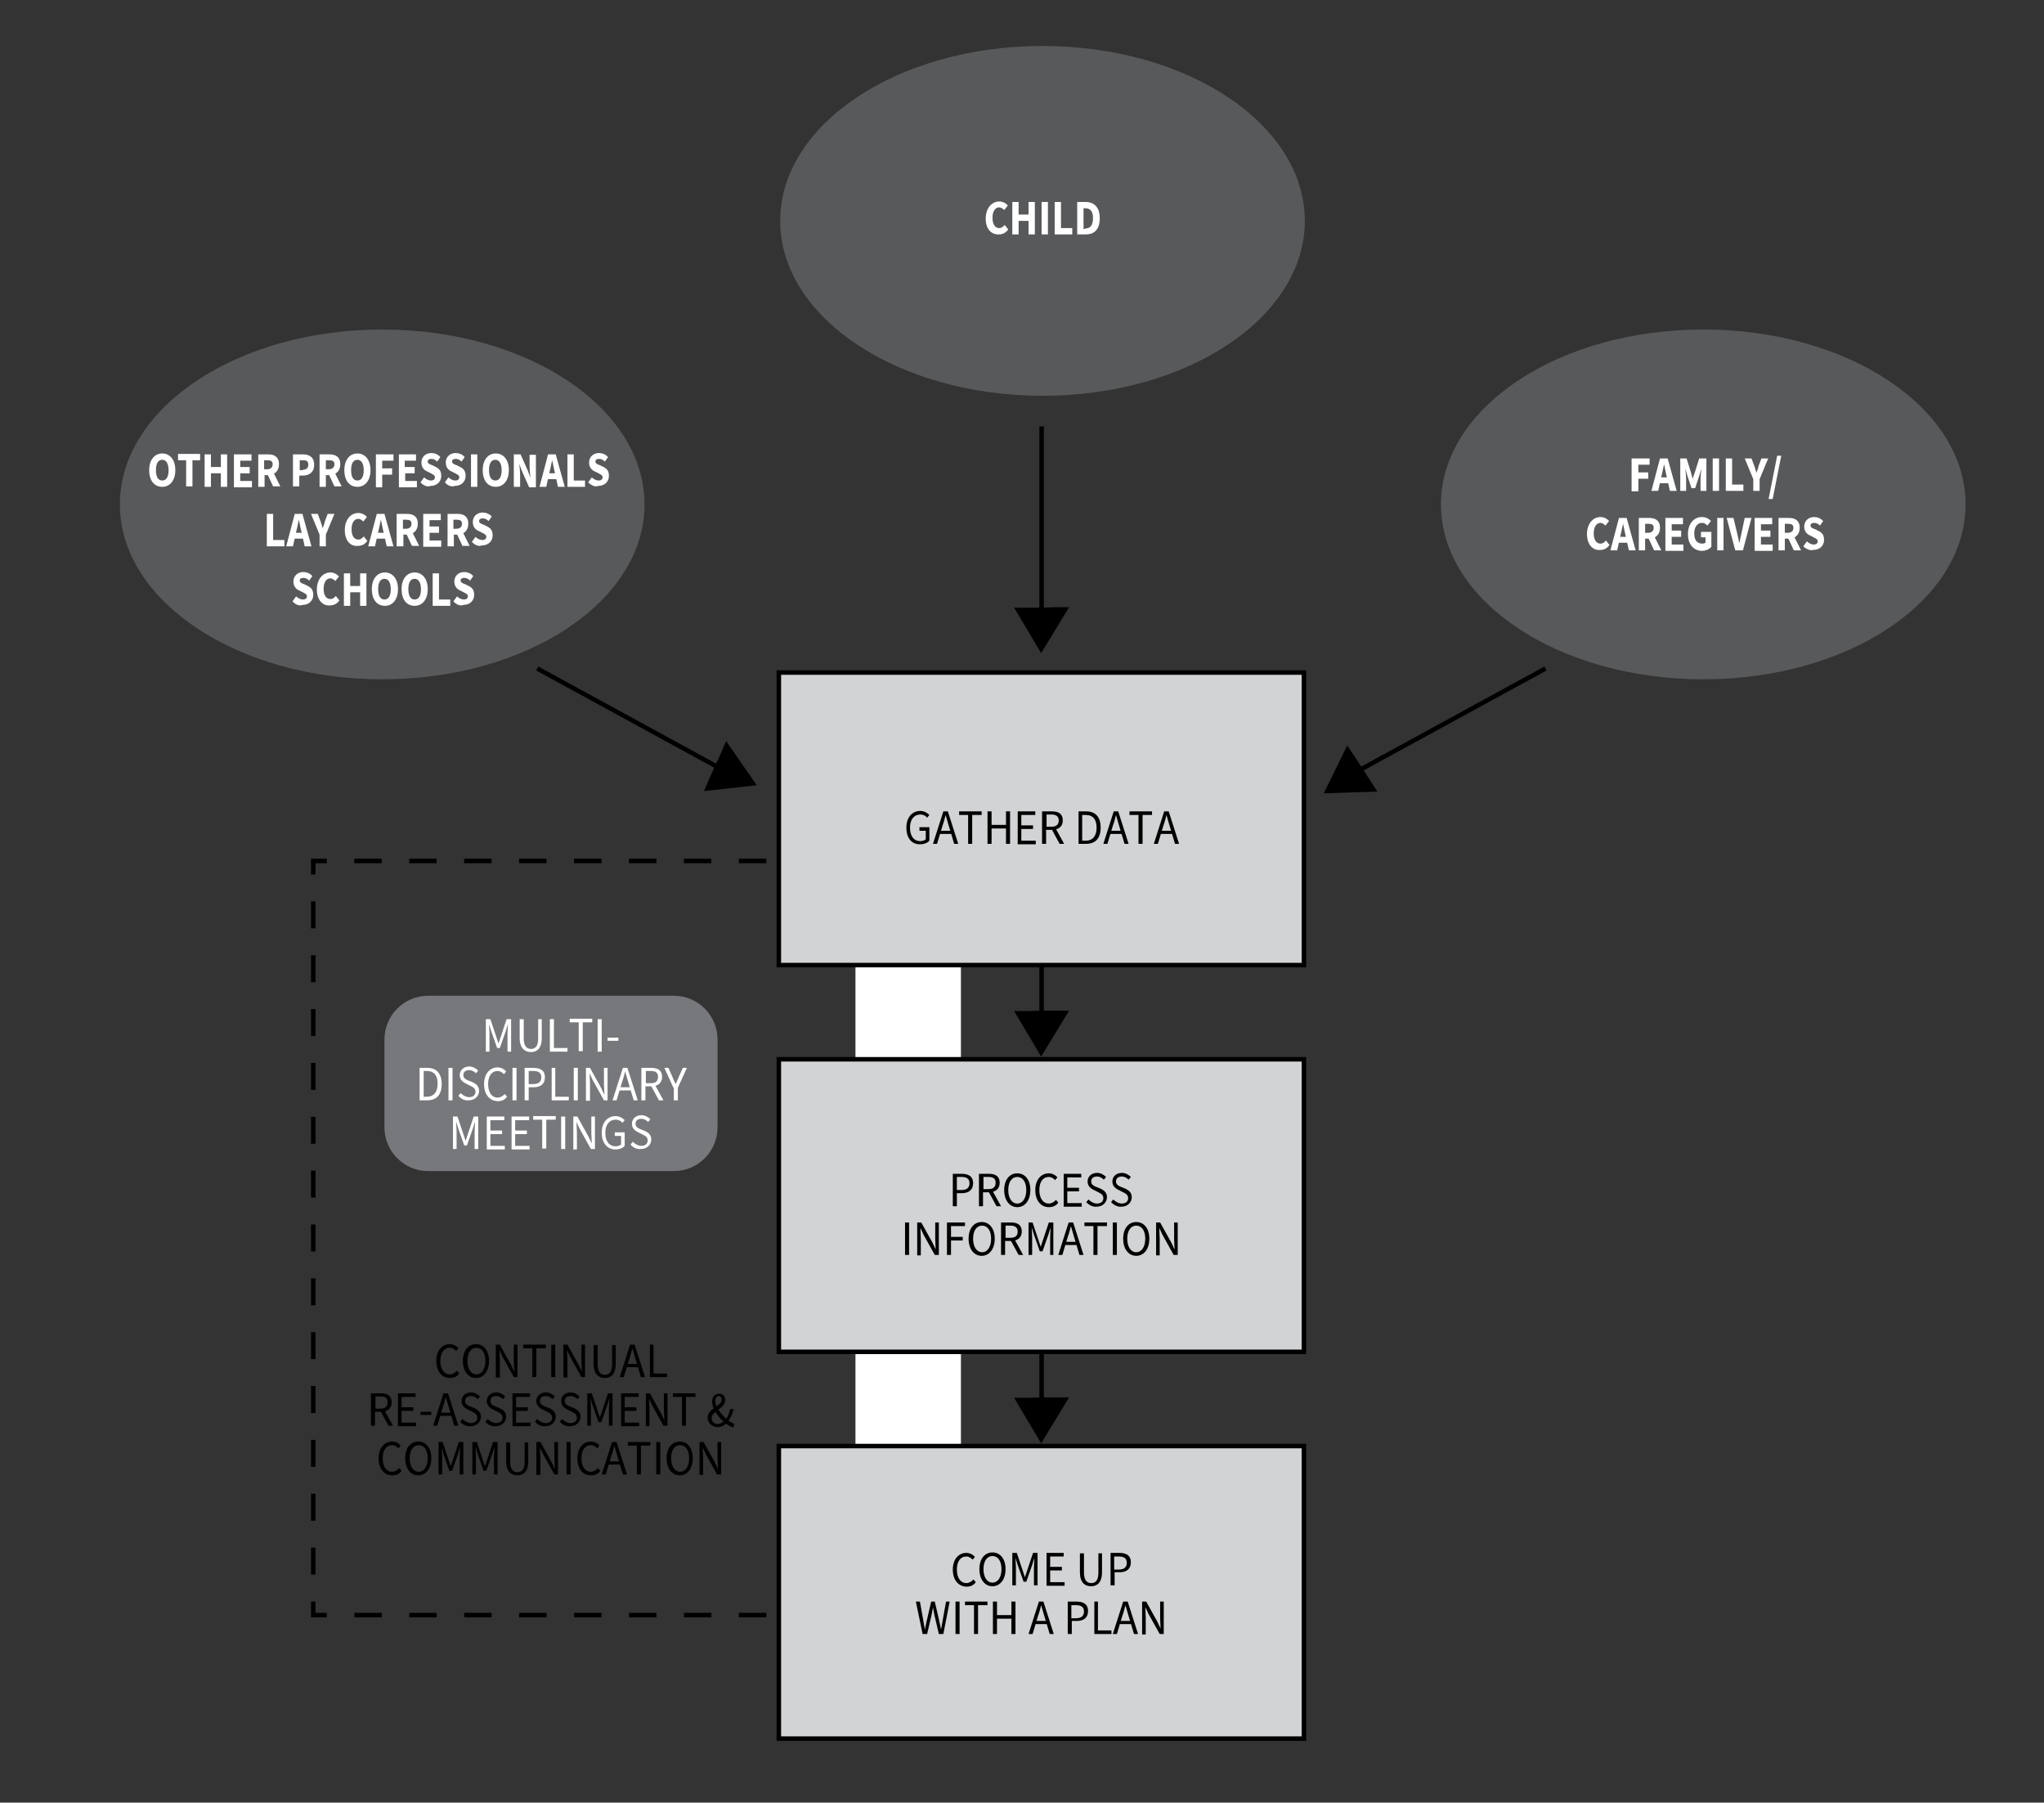 <svg version="1.1" id="Layer_1" xmlns="http://www.w3.org/2000/svg" x="0" y="0" viewBox="0 0 453.5 399.9" xml:space="preserve"><rect x="0" y="0" width="453.5" height="399.9" fill="#333333" stroke="none"/><style type="text/css">.st0,.st1,.st2{fill:none;stroke:#000;stroke-miterlimit:10}.st1,.st2{stroke-dasharray:6.094,6.094}.st2{stroke-dasharray:5.973,5.973}.st3{fill:#fff}.st4{fill:#58595b}.st5{fill:#d1d3d4;stroke:#000;stroke-miterlimit:10}.st6{fill:#77787b}</style><path class="st0" d="M203.5 355.3v3h-3"/><path class="st1" d="M194.4 358.3H75.5"/><path class="st0" d="M72.5 358.3h-3v-3"/><path class="st2" d="M69.5 349.3V197"/><path class="st0" d="M69.5 194v-3h3"/><path class="st1" d="M78.6 191h118.8"/><path class="st0" d="M200.5 191h3v3"/><path class="st2" d="M203.5 199.9v152.4"/><path class="st3" d="M189.8 201.2h23.4v128.3h-23.4z"/><ellipse class="st4" cx="84.8" cy="111.9" rx="58.2" ry="38.8"/><ellipse class="st4" cx="231.3" cy="49" rx="58.2" ry="38.8"/><ellipse class="st4" cx="377.9" cy="111.9" rx="58.2" ry="38.8"/><path class="st3" d="M33.1 104.3c0-2.3 1.2-3.7 2.9-3.7s2.9 1.4 2.9 3.7c0 2.3-1.2 3.7-2.9 3.7s-2.9-1.3-2.9-3.7zm4.3 0c0-1.4-.5-2.3-1.4-2.3s-1.4.8-1.4 2.3.5 2.3 1.4 2.3 1.4-.8 1.4-2.3zM41.2 102.1h-1.7v-1.4h4.9v1.4h-1.7v5.8h-1.4v-5.8zM45.4 100.8h1.4v2.8H49v-2.8h1.4v7.2H49v-3h-2.2v3h-1.4v-7.2zM51.9 100.8h3.9v1.4h-2.5v1.4h2.1v1.4h-2.1v1.7h2.6v1.4h-4v-7.3zM57.2 100.8h2.3c1.3 0 2.4.5 2.4 2.2 0 1.6-1.1 2.4-2.4 2.4h-.8v2.6h-1.4v-7.2zm2.1 3.3c.7 0 1.2-.4 1.2-1.1 0-.7-.4-.9-1.2-.9h-.7v2h.7zm-.1.8l1-1 2 4h-1.6l-1.4-3zM65 100.8h2.2c1.4 0 2.5.6 2.5 2.3 0 1.7-1.1 2.4-2.5 2.4h-.8v2.4H65v-7.1zm2.2 3.4c.8 0 1.2-.4 1.2-1.1 0-.8-.4-1-1.2-1h-.7v2.2h.7zM70.8 100.8h2.3c1.3 0 2.4.5 2.4 2.2 0 1.6-1.1 2.4-2.4 2.4h-.8v2.6h-1.4v-7.2zm2.2 3.3c.7 0 1.2-.4 1.2-1.1 0-.7-.4-.9-1.2-.9h-.7v2h.7zm-.2.8l1-1 2 4h-1.6l-1.4-3zM76.4 104.3c0-2.3 1.2-3.7 2.9-3.7s2.9 1.4 2.9 3.7c0 2.3-1.2 3.7-2.9 3.7s-2.9-1.3-2.9-3.7zm4.3 0c0-1.4-.5-2.3-1.4-2.3s-1.4.8-1.4 2.3.5 2.3 1.4 2.3 1.4-.8 1.4-2.3zM83.3 100.8h4v1.4h-2.5v1.7H87v1.4h-2.2v2.8h-1.4v-7.3zM88.4 100.8h3.9v1.4h-2.5v1.4H92v1.4h-2.1v1.7h2.6v1.4h-4v-7.3zM93.3 107l.8-1.1c.4.4 1 .7 1.5.7.6 0 .9-.3.9-.7 0-.5-.4-.6-.9-.9l-.8-.4c-.7-.3-1.3-.9-1.3-2 0-1.2.9-2.1 2.2-2.1.7 0 1.5.3 2 .9l-.7 1c-.4-.4-.8-.6-1.3-.6s-.8.2-.8.6c0 .4.4.6 1 .8l.8.4c.8.4 1.2.9 1.2 2 0 1.2-.9 2.2-2.4 2.2-.7.3-1.6-.1-2.2-.8zM98.7 107l.8-1.1c.4.4 1 .7 1.5.7.6 0 .9-.3.9-.7 0-.5-.4-.6-.9-.9l-.8-.4c-.7-.3-1.3-.9-1.3-2 0-1.2.9-2.1 2.2-2.1.7 0 1.5.3 2 .9l-.7 1c-.4-.4-.8-.6-1.3-.6s-.8.2-.8.6c0 .4.4.6 1 .8l.8.4c.8.4 1.2.9 1.2 2 0 1.2-.9 2.2-2.4 2.2-.7.3-1.6-.1-2.2-.8zM104.5 100.8h1.4v7.2h-1.4v-7.2zM107.1 104.3c0-2.3 1.2-3.7 2.9-3.7s2.9 1.4 2.9 3.7c0 2.3-1.2 3.7-2.9 3.7s-2.9-1.3-2.9-3.7zm4.2 0c0-1.4-.5-2.3-1.4-2.3s-1.4.8-1.4 2.3.5 2.3 1.4 2.3 1.4-.8 1.4-2.3zM114 100.8h1.5l1.6 3.6.6 1.6c-.1-.8-.2-1.8-.2-2.6v-2.5h1.4v7.2h-1.5l-1.6-3.6-.6-1.6c.1.8.2 1.8.2 2.6v2.5H114v-7.2zM121.6 100.8h1.7l2 7.2h-1.5l-.8-3.6c-.2-.7-.3-1.6-.5-2.3-.2.8-.3 1.6-.5 2.3l-.8 3.6h-1.5l1.9-7.2zm-.7 4.2h3v1.3h-3V105zM125.9 100.8h1.4v5.8h2.5v1.4h-3.9v-7.2zM130.5 107l.8-1.1c.4.4 1 .7 1.5.7.6 0 .9-.3.9-.7 0-.5-.4-.6-.9-.9l-.8-.4c-.7-.3-1.3-.9-1.3-2 0-1.2.9-2.1 2.2-2.1.7 0 1.5.3 2 .9l-.7 1c-.4-.4-.8-.6-1.3-.6s-.8.2-.8.6c0 .4.4.6 1 .8l.8.4c.8.4 1.2.9 1.2 2 0 1.2-.9 2.2-2.4 2.2-.6.3-1.5-.1-2.2-.8zM59.2 114h1.4v5.8h2.5v1.4h-3.9V114zM65.4 114h1.7l2 7.2h-1.5l-.8-3.6c-.2-.7-.3-1.6-.5-2.3-.2.8-.3 1.6-.5 2.3l-.8 3.6h-1.5l1.9-7.2zm-.7 4.2h3v1.3h-3v-1.3zM70.9 118.6L69 114h1.5l.6 1.6c.2.5.3 1 .5 1.6.2-.6.4-1.1.5-1.6l.6-1.6h1.5l-1.9 4.6v2.6h-1.4v-2.6zM76.5 117.6c0-2.4 1.4-3.8 3-3.8.8 0 1.5.4 1.9.9l-.8 1c-.3-.3-.7-.6-1.1-.6-.9 0-1.5.9-1.5 2.3 0 1.5.6 2.3 1.5 2.3.5 0 .9-.3 1.2-.7l.8 1c-.5.7-1.2 1.1-2 1.1-1.7.2-3-1.1-3-3.5zM83.6 114h1.7l2 7.2h-1.5l-.8-3.6c-.2-.7-.3-1.6-.5-2.3-.2.8-.3 1.6-.5 2.3l-.8 3.6h-1.5l1.9-7.2zm-.7 4.2h3v1.3h-3v-1.3zM88 114h2.3c1.3 0 2.4.5 2.4 2.2 0 1.6-1.1 2.4-2.4 2.4h-.8v2.6H88V114zm2.1 3.3c.7 0 1.2-.4 1.2-1.1 0-.7-.4-.9-1.2-.9h-.7v2h.7zm-.1.8l1-1 2 4h-1.6l-1.4-3zM93.9 114h3.9v1.4h-2.5v1.4h2.1v1.4h-2.1v1.7h2.6v1.4h-4V114zM99.2 114h2.3c1.3 0 2.4.5 2.4 2.2 0 1.6-1.1 2.4-2.4 2.4h-.8v2.6h-1.4V114zm2.1 3.3c.7 0 1.2-.4 1.2-1.1 0-.7-.4-.9-1.2-.9h-.7v2h.7zm-.1.8l1-1 2 4h-1.6l-1.4-3zM104.7 120.2l.8-1.1c.4.4 1 .7 1.5.7.6 0 .9-.3.9-.7 0-.5-.4-.6-.9-.9l-.8-.4c-.7-.3-1.3-.9-1.3-2 0-1.2.9-2.1 2.2-2.1.7 0 1.5.3 2 .9l-.7 1c-.4-.4-.8-.6-1.3-.6s-.8.2-.8.6c0 .4.4.6 1 .8l.8.4c.8.4 1.2.9 1.2 2 0 1.2-.9 2.2-2.4 2.2-.7.3-1.6-.1-2.2-.8zM64.9 133.4l.8-1.1c.4.4 1 .7 1.5.7.6 0 .9-.3.9-.7 0-.5-.4-.6-.9-.9l-.8-.4c-.7-.3-1.3-.9-1.3-2 0-1.2.9-2.1 2.2-2.1.7 0 1.5.3 2 .9l-.7 1c-.4-.4-.8-.6-1.3-.6s-.8.2-.8.6c0 .4.4.6 1 .8l.8.4c.8.4 1.2.9 1.2 2 0 1.2-.9 2.2-2.4 2.2-.7.3-1.6-.1-2.2-.8zM70.3 130.8c0-2.4 1.4-3.8 3-3.8.8 0 1.5.4 1.9.9l-.8 1c-.3-.3-.7-.6-1.1-.6-.9 0-1.5.9-1.5 2.3 0 1.5.6 2.3 1.5 2.3.5 0 .9-.3 1.2-.7l.8 1c-.5.7-1.2 1.1-2 1.1-1.6.2-3-1.1-3-3.5zM76.3 127.2h1.4v2.8h2.2v-2.8h1.4v7.2h-1.4v-3h-2.2v3h-1.4v-7.2zM82.5 130.7c0-2.3 1.2-3.7 2.9-3.7s2.9 1.4 2.9 3.7c0 2.3-1.2 3.7-2.9 3.7s-2.9-1.3-2.9-3.7zm4.2 0c0-1.4-.5-2.3-1.4-2.3s-1.4.8-1.4 2.3.5 2.3 1.4 2.3 1.4-.8 1.4-2.3zM89.1 130.7c0-2.3 1.2-3.7 2.9-3.7s2.9 1.4 2.9 3.7c0 2.3-1.2 3.7-2.9 3.7s-2.9-1.3-2.9-3.7zm4.3 0c0-1.4-.5-2.3-1.4-2.3s-1.4.8-1.4 2.3.5 2.3 1.4 2.3 1.4-.8 1.4-2.3zM96 127.2h1.4v5.8h2.5v1.4H96v-7.2zM100.6 133.4l.8-1.1c.4.4 1 .7 1.5.7.6 0 .9-.3.9-.7 0-.5-.4-.6-.9-.9l-.8-.4c-.7-.3-1.3-.9-1.3-2 0-1.2.9-2.1 2.2-2.1.7 0 1.5.3 2 .9l-.7 1c-.4-.4-.8-.6-1.3-.6s-.8.2-.8.6c0 .4.4.6 1 .8l.8.4c.8.4 1.2.9 1.2 2 0 1.2-.9 2.2-2.4 2.2-.7.3-1.6-.1-2.2-.8z"/><g><path class="st3" d="M218.7 48.5c0-2.4 1.4-3.8 3-3.8.8 0 1.5.4 1.9.9l-.8 1c-.3-.3-.7-.6-1.1-.6-.9 0-1.5.9-1.5 2.3 0 1.5.6 2.3 1.5 2.3.5 0 .9-.3 1.2-.7l.8 1c-.5.7-1.2 1.1-2 1.1-1.7.1-3-1.1-3-3.5zM224.6 44.8h1.4v2.8h2.2v-2.8h1.4V52h-1.4v-3H226v3h-1.4v-7.2zM231.1 44.8h1.4V52h-1.4v-7.2zM234 44.8h1.4v5.8h2.5V52H234v-7.2zM239 44.8h1.8c1.9 0 3.2 1.1 3.2 3.6s-1.2 3.6-3.1 3.6H239v-7.2zm1.7 5.9c1.1 0 1.8-.6 1.8-2.3s-.7-2.2-1.8-2.2h-.3v4.6h.3z"/></g><g><path class="st3" d="M362 101.7h4v1.4h-2.5v1.7h2.2v1.4h-2.2v2.8H362v-7.3zM368.3 101.7h1.7l2 7.2h-1.5l-.8-3.6c-.2-.7-.3-1.6-.5-2.3-.2.8-.3 1.6-.5 2.3l-.8 3.6h-1.5l1.9-7.2zm-.7 4.2h3v1.3h-3v-1.3zM372.6 101.7h1.6l1 3.2c.1.4.2.9.4 1.3.1-.4.2-.9.4-1.3l1-3.2h1.6v7.2h-1.3v-2.6c0-.7.1-1.7.2-2.4l-.5 1.7-.9 2.7h-.8l-.9-2.7-.5-1.7c.1.7.2 1.7.2 2.4v2.6h-1.3v-7.2zM380 101.7h1.4v7.2H380v-7.2zM382.9 101.7h1.4v5.8h2.5v1.4h-3.9v-7.2zM389 106.3l-1.9-4.6h1.5l.6 1.6c.2.5.3 1 .5 1.6.2-.6.4-1.1.5-1.6l.6-1.6h1.5l-1.9 4.6v2.6H389v-2.6zM394.3 101.1h.9l-1.9 9.6h-.9l1.9-9.6zM352.1 118.5c0-2.4 1.4-3.8 3-3.8.8 0 1.5.4 1.9.9l-.8 1c-.3-.3-.7-.6-1.1-.6-.9 0-1.5.9-1.5 2.3 0 1.5.6 2.3 1.5 2.3.5 0 .9-.3 1.2-.7l.8 1c-.5.7-1.2 1.1-2 1.1-1.6.2-3-1.1-3-3.5zM359.2 114.9h1.7l2 7.2h-1.5l-.8-3.6c-.2-.7-.3-1.6-.5-2.3-.2.8-.3 1.6-.5 2.3l-.8 3.6h-1.5l1.9-7.2zm-.7 4.2h3v1.3h-3v-1.3zM363.6 114.9h2.3c1.3 0 2.4.5 2.4 2.2 0 1.6-1.1 2.4-2.4 2.4h-.9v2.6h-1.4v-7.2zm2.1 3.3c.7 0 1.2-.4 1.2-1.1 0-.7-.4-.9-1.2-.9h-.7v2h.7zm-.1.9l1-1 2 4H367l-1.4-3zM369.5 114.9h3.9v1.4h-2.5v1.4h2.1v1.4h-2.1v1.7h2.6v1.4h-4v-7.3zM374.5 118.5c0-2.4 1.4-3.8 3.1-3.8.9 0 1.6.4 2 .9l-.8 1c-.3-.3-.6-.6-1.2-.6-1 0-1.7.9-1.7 2.3 0 1.5.6 2.3 1.8 2.3.3 0 .5-.1.7-.2v-1.2h-1V118h2.3v3.3c-.4.5-1.2.9-2.1.9-1.7 0-3.1-1.3-3.1-3.7zM381 114.9h1.4v7.2H381v-7.2zM383.1 114.9h1.5l.8 3.3c.2.8.3 1.5.5 2.3.2-.8.3-1.5.5-2.3l.7-3.3h1.5l-1.9 7.2H385l-1.9-7.2zM389.3 114.9h3.9v1.4h-2.5v1.4h2.1v1.4h-2.1v1.7h2.6v1.4h-4v-7.3zM394.6 114.9h2.3c1.3 0 2.4.5 2.4 2.2 0 1.6-1.1 2.4-2.4 2.4h-.9v2.6h-1.4v-7.2zm2.1 3.3c.7 0 1.2-.4 1.2-1.1 0-.7-.4-.9-1.2-.9h-.7v2h.7zm-.1.9l1-1 2 4H398l-1.4-3zM400.1 121.2l.8-1.1c.4.4 1 .7 1.5.7.6 0 .9-.3.9-.7 0-.5-.4-.6-.9-.9l-.8-.4c-.7-.3-1.3-.9-1.3-2 0-1.2.9-2.1 2.2-2.1.7 0 1.5.3 2 .9l-.7 1c-.4-.4-.8-.6-1.3-.6s-.8.2-.8.6c0 .4.4.6 1 .8l.8.4c.8.4 1.2.9 1.2 2 0 1.2-.9 2.2-2.4 2.2-.7.2-1.6-.2-2.2-.8z"/></g><path class="st5" d="M172.8 149.2h116.5v64.9H172.8zM172.8 235h116.5v64.9H172.8zM172.8 320.8h116.5v64.9H172.8z"/><g><path d="M201.1 183.6c0-2.3 1.3-3.7 3.1-3.7.9 0 1.6.5 2 .9l-.5.6c-.3-.4-.8-.7-1.5-.7-1.4 0-2.3 1.1-2.3 2.9 0 1.8.8 3 2.3 3 .5 0 1-.2 1.2-.4v-1.9H204v-.8h2.2v3c-.4.5-1.2.8-2.1.8-1.8 0-3-1.3-3-3.7zM209.3 180h1l2.3 7.2h-.9l-1.2-4c-.2-.8-.5-1.6-.7-2.4-.2.8-.4 1.6-.7 2.4l-1.2 4h-.9l2.3-7.2zm-1.1 4.3h3.1v.7h-3.1v-.7zM214.9 180.8h-2.1v-.8h5v.8h-2.1v6.4h-.9v-6.4zM219.1 180h.9v3h3.2v-3h.9v7.2h-.9v-3.4H220v3.4h-.9V180zM225.8 180h3.9v.8h-3.1v2.3h2.6v.8h-2.6v2.6h3.2v.8h-4V180zM231.3 180h2.1c1.4 0 2.4.5 2.4 2 0 1.4-1 2.1-2.4 2.1h-1.3v3.1h-.9V180zm2 3.4c1.1 0 1.6-.5 1.6-1.4 0-.9-.6-1.3-1.6-1.3h-1.1v2.7h1.1zm0 .5l.7-.5 2.1 3.8h-1l-1.8-3.3zM239.3 180h1.7c2.1 0 3.2 1.3 3.2 3.6s-1.1 3.6-3.2 3.6h-1.7V180zm1.6 6.5c1.6 0 2.4-1.1 2.4-2.9s-.8-2.8-2.4-2.8h-.8v5.7h.8zM247.1 180h1l2.3 7.2h-.9l-1.2-4c-.2-.8-.5-1.6-.7-2.4-.2.8-.4 1.6-.7 2.4l-1.2 4h-.9l2.3-7.2zm-1.1 4.3h3.1v.7H246v-.7zM252.7 180.8h-2.1v-.8h5v.8h-2.1v6.4h-.9v-6.4zM258.3 180h1l2.3 7.2h-.9l-1.2-4c-.2-.8-.5-1.6-.7-2.4-.2.8-.4 1.6-.7 2.4l-1.2 4h-.9l2.3-7.2zm-1.1 4.3h3.1v.7h-3.1v-.7z"/></g><g><path d="M211.4 260.4h1.9c1.5 0 2.6.5 2.6 2.1 0 1.5-1 2.2-2.5 2.2h-1.1v2.9h-.9v-7.2zm1.9 3.6c1.2 0 1.8-.5 1.8-1.5s-.6-1.4-1.8-1.4h-1v2.9h1zM217.3 260.4h2.1c1.4 0 2.4.5 2.4 2 0 1.4-1 2.1-2.4 2.1h-1.3v3.1h-.9v-7.2zm2 3.4c1.1 0 1.6-.5 1.6-1.4 0-1-.6-1.3-1.6-1.3h-1.1v2.7h1.1zm0 .5l.7-.5 2.1 3.8h-1l-1.8-3.3zM222.8 264c0-2.3 1.2-3.7 2.9-3.7s2.9 1.4 2.9 3.7c0 2.3-1.2 3.8-2.9 3.8s-2.9-1.5-2.9-3.8zm4.9 0c0-1.8-.8-2.9-2-2.9s-2 1.1-2 2.9.8 3 2 3 2-1.2 2-3zM229.7 264c0-2.3 1.3-3.7 3-3.7.8 0 1.5.4 1.9.9l-.5.6c-.4-.4-.8-.7-1.4-.7-1.3 0-2.1 1.1-2.1 2.9 0 1.8.8 3 2.1 3 .6 0 1.1-.3 1.6-.8l.5.6c-.5.7-1.2 1-2.1 1-1.7 0-3-1.4-3-3.8zM236 260.4h3.9v.8h-3.1v2.3h2.6v.8h-2.6v2.6h3.2v.8h-4v-7.3zM241 266.7l.5-.6c.5.5 1.2.9 1.9.9.9 0 1.4-.5 1.4-1.2s-.5-1-1.1-1.3l-1-.5c-.6-.3-1.4-.8-1.4-1.9 0-1.1.9-1.9 2.1-1.9.8 0 1.5.4 2 .9l-.5.6c-.4-.4-.9-.7-1.5-.7-.8 0-1.3.4-1.3 1.1 0 .7.6 1 1.1 1.2l1 .4c.8.4 1.4.9 1.4 1.9 0 1.1-.9 2.1-2.3 2.1-.9.1-1.7-.4-2.3-1zM246.5 266.7l.5-.6c.5.5 1.2.9 1.9.9.9 0 1.4-.5 1.4-1.2s-.5-1-1.1-1.3l-1-.5c-.6-.3-1.4-.8-1.4-1.9 0-1.1.9-1.9 2.1-1.9.8 0 1.5.4 2 .9l-.5.6c-.4-.4-.9-.7-1.5-.7-.8 0-1.3.4-1.3 1.1 0 .7.6 1 1.1 1.2l1 .4c.8.4 1.4.9 1.4 1.9 0 1.1-.9 2.1-2.3 2.1-.8.1-1.7-.4-2.3-1zM200.8 271.2h.9v7.2h-.9v-7.2zM203.5 271.2h.9l2.5 4.5.7 1.5c0-.7-.1-1.5-.1-2.3v-3.7h.8v7.2h-.9l-2.5-4.5-.7-1.5c0 .7.1 1.5.1 2.3v3.8h-.8v-7.3zM210.2 271.2h3.9v.8H211v2.4h2.6v.8H211v3.2h-.9v-7.2zM214.9 274.8c0-2.3 1.2-3.7 2.9-3.7s2.9 1.4 2.9 3.7c0 2.3-1.2 3.8-2.9 3.8s-2.9-1.5-2.9-3.8zm5 0c0-1.8-.8-2.9-2-2.9s-2 1.1-2 2.9.8 3 2 3 2-1.2 2-3zM222.2 271.2h2.1c1.4 0 2.4.5 2.4 2 0 1.4-1 2.1-2.4 2.1H223v3.1h-.9v-7.2zm2 3.4c1.1 0 1.6-.5 1.6-1.4 0-.9-.6-1.3-1.6-1.3h-1.1v2.7h1.1zm0 .5l.7-.5 2.1 3.8h-1l-1.8-3.3zM228.1 271.2h1l1.3 3.9c.2.5.3 1 .5 1.5.2-.5.3-1 .5-1.5l1.3-3.9h1v7.2h-.7v-4c0-.6.1-1.5.1-2.1l-.5 1.6-1.3 3.7h-.6l-1.3-3.7-.5-1.6c0 .6.1 1.5.1 2.1v4h-.8v-7.2zM237.1 271.2h1l2.3 7.2h-.9l-1.2-4c-.2-.8-.5-1.6-.7-2.4-.2.8-.4 1.6-.7 2.4l-1.2 4h-.9l2.3-7.2zm-1.1 4.3h3.1v.7H236v-.7zM242.7 272h-2.1v-.8h5v.8h-2.1v6.4h-.9V272zM246.9 271.2h.9v7.2h-.9v-7.2zM249.2 274.8c0-2.3 1.2-3.7 2.9-3.7s2.9 1.4 2.9 3.7c0 2.3-1.2 3.8-2.9 3.8s-2.9-1.5-2.9-3.8zm4.9 0c0-1.8-.8-2.9-2-2.9s-2 1.1-2 2.9.8 3 2 3 2-1.2 2-3zM256.5 271.2h.9l2.5 4.5.7 1.5c0-.7-.1-1.5-.1-2.3v-3.7h.8v7.2h-.9l-2.5-4.5-.7-1.5c0 .7.1 1.5.1 2.3v3.8h-.8v-7.3z"/></g><g><path d="M211.4 348.2c0-2.3 1.3-3.7 3-3.7.8 0 1.5.4 1.9.9l-.5.6c-.4-.4-.8-.7-1.4-.7-1.3 0-2.1 1.1-2.1 2.9 0 1.8.8 3 2.1 3 .6 0 1.1-.3 1.6-.8l.5.6c-.5.7-1.2 1-2.1 1-1.8-.1-3-1.5-3-3.8zM217.3 348.1c0-2.3 1.2-3.7 2.9-3.7s2.9 1.4 2.9 3.7c0 2.3-1.2 3.8-2.9 3.8s-2.9-1.5-2.9-3.8zm4.9 0c0-1.8-.8-2.9-2-2.9s-2 1.1-2 2.9.8 3 2 3 2-1.2 2-3zM224.6 344.5h1l1.3 3.9c.2.5.3 1 .5 1.5.2-.5.3-1 .5-1.5l1.3-3.9h1v7.2h-.8v-4c0-.6.1-1.5.1-2.1l-.5 1.6-1.3 3.7h-.6l-1.3-3.7-.5-1.6c0 .6.1 1.5.1 2.1v4h-.8v-7.2zM232.1 344.5h3.9v.8h-3v2.3h2.6v.8H233v2.6h3.2v.8h-4v-7.3zM239.6 348.8v-4.2h.9v4.3c0 1.7.7 2.3 1.6 2.3.9 0 1.6-.5 1.6-2.3v-4.3h.8v4.2c0 2.3-1.1 3.1-2.4 3.1-1.4 0-2.5-.8-2.5-3.1zM246.4 344.5h1.9c1.5 0 2.6.5 2.6 2.1 0 1.5-1 2.2-2.5 2.2h-1.1v2.9h-.9v-7.2zm1.8 3.7c1.2 0 1.8-.5 1.8-1.5s-.6-1.4-1.8-1.4h-1v2.9h1zM203.2 355.3h.9l.7 3.9c.1.8.3 1.6.4 2.3.2-.8.3-1.6.5-2.3l.9-3.9h.8l.9 3.9c.2.8.3 1.5.5 2.3.1-.8.3-1.6.4-2.3l.7-3.9h.8l-1.4 7.2h-1l-1-4.3c-.1-.6-.2-1.1-.3-1.6-.1.6-.2 1.1-.3 1.6l-1 4.3h-1l-1.5-7.2zM212 355.3h.9v7.2h-.9v-7.2zM216.2 356.1h-2.1v-.8h5v.8H217v6.4h-.9v-6.4zM220.3 355.3h.9v3h3.2v-3h.9v7.2h-.9v-3.4h-3.2v3.4h-.9v-7.2zM230.5 355.3h1l2.3 7.2h-.9l-1.2-4c-.2-.8-.5-1.6-.7-2.4-.2.8-.4 1.6-.7 2.4l-1.2 4h-.9l2.3-7.2zm-1.1 4.3h3.1v.7h-3.1v-.7zM236.9 355.3h1.9c1.5 0 2.6.5 2.6 2.1 0 1.5-1 2.2-2.5 2.2h-1.1v2.9h-.9v-7.2zm1.8 3.7c1.2 0 1.8-.5 1.8-1.5s-.6-1.4-1.8-1.4h-1v2.9h1zM242.7 355.3h.9v6.4h3v.8h-3.8v-7.2zM249.2 355.3h1l2.3 7.2h-.9l-1.2-4c-.2-.8-.5-1.6-.7-2.4-.2.8-.4 1.6-.7 2.4l-1.2 4h-.9l2.3-7.2zm-1.1 4.3h3.1v.7h-3.1v-.7zM253.4 355.3h.9l2.5 4.5.7 1.5c0-.7-.1-1.5-.1-2.3v-3.7h.8v7.2h-.9l-2.5-4.5-.7-1.5c0 .7.1 1.5.1 2.3v3.8h-.8v-7.3z"/></g><path class="st0" d="M119.2 148.3l46.5 25.4M342.9 148.3l-46.5 25.4M231.1 94.6v43.5"/><path d="M305.6 175.6l-1.7-2.6-1.6-2.5-1.7-2.6-1.7-2.5-5.2 10.6zM161.1 164.4l-1.2 2.8-1.3 2.8-1.2 2.7-1.2 2.8 11.7-1.3zM237.2 134.7h-3.1l-3 .1H225l6 10.1z"/><path class="st0" d="M231.1 214.1v13.5"/><path d="M237.2 224.2h-6.1l-3.1.1h-3l6 10.1z"/><path class="st0" d="M231.1 299.9v13.5"/><path d="M237.2 310h-6.1l-3.1.1h-3l6 10.1z"/><path class="st6" d="M149.5 259.8H95c-5.4 0-9.7-4.4-9.7-9.7v-19.5c0-5.4 4.4-9.7 9.7-9.7h54.5c5.4 0 9.7 4.4 9.7 9.7v19.5c0 5.3-4.3 9.7-9.7 9.7z"/><g><path class="st3" d="M107.8 226.1h1l1.3 3.9c.2.5.3 1 .5 1.5.2-.5.3-1 .5-1.5l1.3-3.9h1v7.2h-.8v-4c0-.6.1-1.5.1-2.1l-.5 1.6-1.3 3.7h-.6l-1.3-3.7-.5-1.6c0 .6.1 1.5.1 2.1v4h-.8v-7.2zM115.3 230.3v-4.2h.9v4.3c0 1.7.7 2.3 1.6 2.3.9 0 1.6-.5 1.6-2.3v-4.3h.8v4.2c0 2.3-1.1 3.1-2.4 3.1s-2.5-.8-2.5-3.1zM122 226.1h.9v6.4h3v.8H122v-7.2zM128.5 226.8h-2.1v-.8h5v.8h-2.1v6.4h-.9v-6.4zM132.6 226.1h.9v7.2h-.9v-7.2zM134.8 230.2h2.4v.7h-2.4v-.7zM93.1 236.9h1.7c2.1 0 3.2 1.3 3.2 3.6s-1.1 3.6-3.2 3.6h-1.7v-7.2zm1.6 6.4c1.6 0 2.4-1.1 2.4-2.9s-.8-2.8-2.4-2.8H94v5.7h.7zM99.5 236.9h.9v7.2h-.9v-7.2zM101.7 243.1l.5-.6c.5.5 1.2.9 1.9.9.9 0 1.4-.5 1.4-1.2s-.5-1-1.1-1.3l-1-.5c-.6-.3-1.4-.8-1.4-1.9 0-1.1.9-1.9 2.1-1.9.8 0 1.5.4 2 .9l-.5.6c-.4-.4-.9-.7-1.5-.7-.8 0-1.3.4-1.3 1.1 0 .7.6 1 1.1 1.2l1 .4c.8.4 1.4.9 1.4 1.9 0 1.1-.9 2.1-2.3 2.1-.9.1-1.7-.3-2.3-1zM107.4 240.5c0-2.3 1.3-3.7 3-3.7.8 0 1.5.4 1.9.9l-.5.6c-.4-.4-.8-.7-1.4-.7-1.3 0-2.1 1.1-2.1 2.9 0 1.8.8 3 2.1 3 .6 0 1.1-.3 1.6-.8l.5.6c-.5.7-1.2 1-2.1 1-1.8-.1-3-1.5-3-3.8zM113.7 236.9h.9v7.2h-.9v-7.2zM116.4 236.9h1.9c1.5 0 2.6.5 2.6 2.1 0 1.5-1 2.2-2.5 2.2h-1.1v2.9h-.9v-7.2zm1.9 3.6c1.2 0 1.8-.5 1.8-1.5s-.6-1.4-1.8-1.4h-1v2.9h1zM122.3 236.9h.9v6.4h3v.8h-3.8v-7.2zM127.3 236.9h.9v7.2h-.9v-7.2zM130 236.9h.9l2.5 4.5.7 1.5c0-.7-.1-1.5-.1-2.3v-3.7h.8v7.2h-.8l-2.5-4.5-.7-1.5c0 .7.1 1.5.1 2.3v3.8h-.9v-7.3zM138.2 236.9h1l2.3 7.2h-.9l-1.2-4c-.2-.8-.5-1.6-.7-2.4-.2.8-.4 1.6-.7 2.4l-1.2 4h-.9l2.3-7.2zm-1.1 4.3h3.1v.7h-3.1v-.7zM142.4 236.9h2.1c1.4 0 2.4.5 2.4 2 0 1.4-1 2.1-2.4 2.1h-1.3v3.1h-.9v-7.2zm2 3.4c1.1 0 1.6-.5 1.6-1.4 0-1-.6-1.3-1.6-1.3h-1.1v2.7h1.1zm0 .5l.7-.5 2.1 3.8h-1l-1.8-3.3zM149.4 241.3l-2-4.4h.9l.9 2c.2.5.4 1 .7 1.6.2-.5.5-1 .7-1.6l.9-2h.9l-2 4.4v2.8h-.9v-2.8zM100.5 247.7h1l1.3 3.9c.2.5.3 1 .5 1.5.2-.5.3-1 .5-1.5l1.3-3.9h1v7.2h-.8v-4c0-.6.1-1.5.1-2.1l-.5 1.6-1.3 3.7h-.6l-1.3-3.7-.5-1.6c0 .6.1 1.5.1 2.1v4h-.8v-7.2zM108 247.7h3.9v.8h-3.1v2.3h2.6v.8h-2.6v2.6h3.2v.8h-4v-7.3zM113.5 247.7h3.9v.8h-3.1v2.3h2.6v.8h-2.6v2.6h3.2v.8h-4v-7.3zM120.4 248.4h-2.1v-.8h5v.8h-2.1v6.4h-.9v-6.4zM124.5 247.7h.9v7.2h-.9v-7.2zM127.2 247.7h.9l2.5 4.5.7 1.5c0-.7-.1-1.5-.1-2.3v-3.7h.8v7.2h-.9l-2.5-4.5-.7-1.5c0 .7.1 1.5.1 2.3v3.8h-.8v-7.3zM133.5 251.3c0-2.3 1.3-3.7 3.1-3.7.9 0 1.6.5 2 .9l-.5.6c-.3-.4-.8-.7-1.5-.7-1.4 0-2.3 1.1-2.3 2.9 0 1.8.8 3 2.3 3 .5 0 1-.2 1.2-.4V252h-1.4v-.8h2.2v3c-.4.5-1.2.8-2.1.8-1.7 0-3-1.4-3-3.7zM139.9 253.9l.5-.6c.5.5 1.2.9 1.9.9.9 0 1.4-.5 1.4-1.2s-.5-1-1.1-1.3l-1-.5c-.6-.3-1.4-.8-1.4-1.9 0-1.1.9-1.9 2.1-1.9.8 0 1.5.4 2 .9l-.5.6c-.4-.4-.9-.7-1.5-.7-.8 0-1.3.4-1.3 1.1 0 .7.6 1 1.1 1.2l1 .4c.8.4 1.4.9 1.4 1.9 0 1.1-.9 2.1-2.3 2.1-.9.1-1.8-.3-2.3-1z"/></g><g><path d="M96.8 301.9c0-2.3 1.3-3.7 3-3.7.8 0 1.5.4 1.9.9l-.5.6c-.4-.4-.8-.7-1.4-.7-1.3 0-2.1 1.1-2.1 2.9 0 1.8.8 3 2.1 3 .6 0 1.1-.3 1.6-.8l.5.6c-.5.7-1.2 1-2.1 1-1.7 0-3-1.4-3-3.8zM102.7 301.9c0-2.3 1.2-3.7 2.9-3.7s2.9 1.4 2.9 3.7c0 2.3-1.2 3.8-2.9 3.8s-2.9-1.5-2.9-3.8zm5 0c0-1.8-.8-2.9-2-2.9s-2 1.1-2 2.9.8 3 2 3 2-1.2 2-3zM110 298.3h.9l2.5 4.5.7 1.5c0-.7-.1-1.5-.1-2.3v-3.7h.8v7.2h-.8l-2.5-4.5-.7-1.5c0 .7.1 1.5.1 2.3v3.8h-.9v-7.3zM118.2 299.1h-2.1v-.8h5v.8H119v6.4h-.9v-6.4zM122.3 298.3h.9v7.2h-.9v-7.2zM125 298.3h.9l2.5 4.5.7 1.5c0-.7-.1-1.5-.1-2.3v-3.7h.8v7.2h-.8l-2.5-4.5-.7-1.5c0 .7.1 1.5.1 2.3v3.8h-.9v-7.3zM131.7 302.6v-4.2h.9v4.3c0 1.7.7 2.3 1.6 2.3.9 0 1.6-.5 1.6-2.3v-4.3h.8v4.2c0 2.3-1.1 3.1-2.4 3.1s-2.5-.8-2.5-3.1zM139.8 298.3h1l2.3 7.2h-.9l-1.2-4c-.2-.8-.5-1.6-.7-2.4-.2.8-.4 1.6-.7 2.4l-1.2 4h-.9l2.3-7.2zm-1.1 4.3h3.1v.7h-3.1v-.7zM144.1 298.3h.9v6.4h3v.8h-3.8v-7.2zM82.4 309.1h2.1c1.4 0 2.4.5 2.4 2 0 1.4-1 2.1-2.4 2.1h-1.3v3.1h-.9v-7.2zm2 3.4c1.1 0 1.6-.5 1.6-1.4 0-1-.6-1.3-1.6-1.3h-1.1v2.7h1.1zm0 .5l.7-.5 2.1 3.8h-1l-1.8-3.3zM88.3 309.1h3.9v.8h-3.1v2.3h2.6v.8h-2.6v2.6h3.2v.8h-4v-7.3zM93.3 313.2h2.4v.7h-2.4v-.7zM98.4 309.1h1l2.3 7.2h-.9l-1.2-4c-.2-.8-.5-1.6-.7-2.4-.2.8-.4 1.6-.7 2.4l-1.2 4h-.9l2.3-7.2zm-1.1 4.3h3.1v.7h-3.1v-.7zM102.1 315.4l.5-.6c.5.5 1.2.9 1.9.9.9 0 1.4-.5 1.4-1.2s-.5-1-1.1-1.3l-1-.5c-.6-.3-1.4-.8-1.4-1.9 0-1.1.9-1.9 2.1-1.9.8 0 1.5.4 2 .9l-.5.6c-.4-.4-.9-.7-1.5-.7-.8 0-1.3.4-1.3 1.1 0 .7.6 1 1.1 1.2l1 .4c.8.4 1.4.9 1.4 1.9 0 1.1-.9 2.1-2.3 2.1-.8.1-1.7-.3-2.3-1zM107.7 315.4l.5-.6c.5.5 1.2.9 1.9.9.9 0 1.4-.5 1.4-1.2s-.5-1-1.1-1.3l-1-.5c-.6-.3-1.4-.8-1.4-1.9 0-1.1.9-1.9 2.1-1.9.8 0 1.5.4 2 .9l-.5.6c-.4-.4-.9-.7-1.5-.7-.8 0-1.3.4-1.3 1.1 0 .7.6 1 1.1 1.2l1 .4c.8.4 1.4.9 1.4 1.9 0 1.1-.9 2.1-2.3 2.1-.9.1-1.7-.3-2.3-1zM113.7 309.1h3.9v.8h-3.1v2.3h2.6v.8h-2.6v2.6h3.2v.8h-4v-7.3zM118.7 315.4l.5-.6c.5.5 1.2.9 1.9.9.9 0 1.4-.5 1.4-1.2s-.5-1-1.1-1.3l-1-.5c-.6-.3-1.4-.8-1.4-1.9 0-1.1.9-1.9 2.1-1.9.8 0 1.5.4 2 .9l-.5.6c-.4-.4-.9-.7-1.5-.7-.8 0-1.3.4-1.3 1.1 0 .7.6 1 1.1 1.2l1 .4c.8.4 1.4.9 1.4 1.9 0 1.1-.9 2.1-2.3 2.1-.9.1-1.7-.3-2.3-1zM124.2 315.4l.5-.6c.5.5 1.2.9 1.9.9.9 0 1.4-.5 1.4-1.2s-.5-1-1.1-1.3l-1-.5c-.6-.3-1.4-.8-1.4-1.9 0-1.1.9-1.9 2.1-1.9.8 0 1.5.4 2 .9l-.5.6c-.4-.4-.9-.7-1.5-.7-.8 0-1.3.4-1.3 1.1 0 .7.6 1 1.1 1.2l1 .4c.8.4 1.4.9 1.4 1.9 0 1.1-.9 2.1-2.3 2.1-.8.1-1.7-.3-2.3-1zM130.3 309.1h1l1.3 3.9c.2.5.3 1 .5 1.5.2-.5.3-1 .5-1.5l1.3-3.9h1v7.2h-.8v-4c0-.6.1-1.5.1-2.1l-.5 1.6-1.3 3.7h-.6l-1.3-3.7-.5-1.6c0 .6.1 1.5.1 2.1v4h-.8v-7.2zM137.8 309.1h3.9v.8h-3.1v2.3h2.6v.8h-2.6v2.6h3.2v.8h-4v-7.3zM143.3 309.1h.9l2.5 4.5.7 1.5c0-.7-.1-1.5-.1-2.3v-3.7h.8v7.2h-.9l-2.5-4.5-.7-1.5c0 .7.1 1.5.1 2.3v3.8h-.8v-7.3zM151.4 309.9h-2.1v-.8h5v.8h-2.1v6.4h-.9v-6.4zM157 314.5c0-2.1 3.1-2.5 3.1-4 0-.4-.2-.8-.6-.8-.5 0-.8.5-.8 1.1 0 1.3 1.4 3.1 2.7 4.2.5.4 1.1.7 1.5.9l-.2.8c-.5-.2-1.2-.5-1.8-1-1.5-1.2-2.9-3.2-2.9-4.8 0-1 .6-1.7 1.6-1.7.8 0 1.3.6 1.3 1.4 0 1.9-3 2.4-3 4 0 .8.6 1.3 1.3 1.3.6 0 1.1-.3 1.6-.8.6-.6 1-1.5 1.2-2.5h.8c-.3 1.1-.8 2.1-1.4 2.9-.6.7-1.3 1.1-2.3 1.1-1.2-.1-2.1-1-2.1-2.1zM84 323.5c0-2.3 1.3-3.7 3-3.7.8 0 1.5.4 1.9.9l-.5.6c-.4-.4-.8-.7-1.4-.7-1.3 0-2.1 1.1-2.1 2.9 0 1.8.8 3 2.1 3 .6 0 1.1-.3 1.6-.8l.5.6c-.5.7-1.2 1-2.1 1-1.7 0-3-1.4-3-3.8zM89.9 323.5c0-2.3 1.2-3.7 2.9-3.7s2.9 1.4 2.9 3.7c0 2.3-1.2 3.8-2.9 3.8s-2.9-1.5-2.9-3.8zm5 0c0-1.8-.8-2.9-2-2.9s-2 1.1-2 2.9.8 3 2 3 2-1.2 2-3zM97.2 319.9h1l1.3 3.9c.2.5.3 1 .5 1.5.2-.5.3-1 .5-1.5l1.3-3.9h1v7.2h-.8v-4c0-.6.1-1.5.1-2.1l-.5 1.6-1.3 3.7h-.6l-1.3-3.7-.4-1.6c0 .6.1 1.5.1 2.1v4h-.8v-7.2zM104.8 319.9h1l1.3 3.9c.2.5.3 1 .5 1.5.2-.5.3-1 .5-1.5l1.3-3.9h1v7.2h-.8v-4c0-.6.1-1.5.1-2.1l-.5 1.6-1.3 3.7h-.6l-1.3-3.7-.5-1.6c0 .6.1 1.5.1 2.1v4h-.8v-7.2zM112.3 324.2V320h.9v4.3c0 1.7.7 2.3 1.6 2.3.9 0 1.6-.5 1.6-2.3V320h.8v4.2c0 2.3-1.1 3.1-2.4 3.1s-2.5-.8-2.5-3.1zM119 319.9h.9l2.5 4.5.7 1.5c0-.7-.1-1.5-.1-2.3v-3.7h.8v7.2h-.8l-2.5-4.5-.7-1.5c0 .7.1 1.5.1 2.3v3.8h-.9v-7.3zM125.7 319.9h.9v7.2h-.9v-7.2zM128.1 323.5c0-2.3 1.3-3.7 3-3.7.8 0 1.5.4 1.9.9l-.5.6c-.4-.4-.8-.7-1.4-.7-1.3 0-2.1 1.1-2.1 2.9 0 1.8.8 3 2.1 3 .6 0 1.1-.3 1.6-.8l.5.6c-.5.7-1.2 1-2.1 1-1.8 0-3-1.4-3-3.8zM135.8 319.9h1l2.3 7.2h-.9l-1.2-4c-.2-.8-.5-1.6-.7-2.4-.2.8-.4 1.6-.7 2.4l-1.2 4h-.9l2.3-7.2zm-1.1 4.3h3.1v.7h-3.1v-.7zM141.4 320.7h-2.1v-.8h5v.8h-2.1v6.4h-.9v-6.4zM145.6 319.9h.9v7.2h-.9v-7.2zM147.9 323.5c0-2.3 1.2-3.7 2.9-3.7s2.9 1.4 2.9 3.7c0 2.3-1.2 3.8-2.9 3.8s-2.9-1.5-2.9-3.8zm5 0c0-1.8-.8-2.9-2-2.9s-2 1.1-2 2.9.8 3 2 3 2-1.2 2-3zM155.2 319.9h.9l2.5 4.5.7 1.5c0-.7-.1-1.5-.1-2.3v-3.7h.8v7.2h-.9l-2.5-4.5-.7-1.5c0 .7.1 1.5.1 2.3v3.8h-.8v-7.3z"/></g></svg>